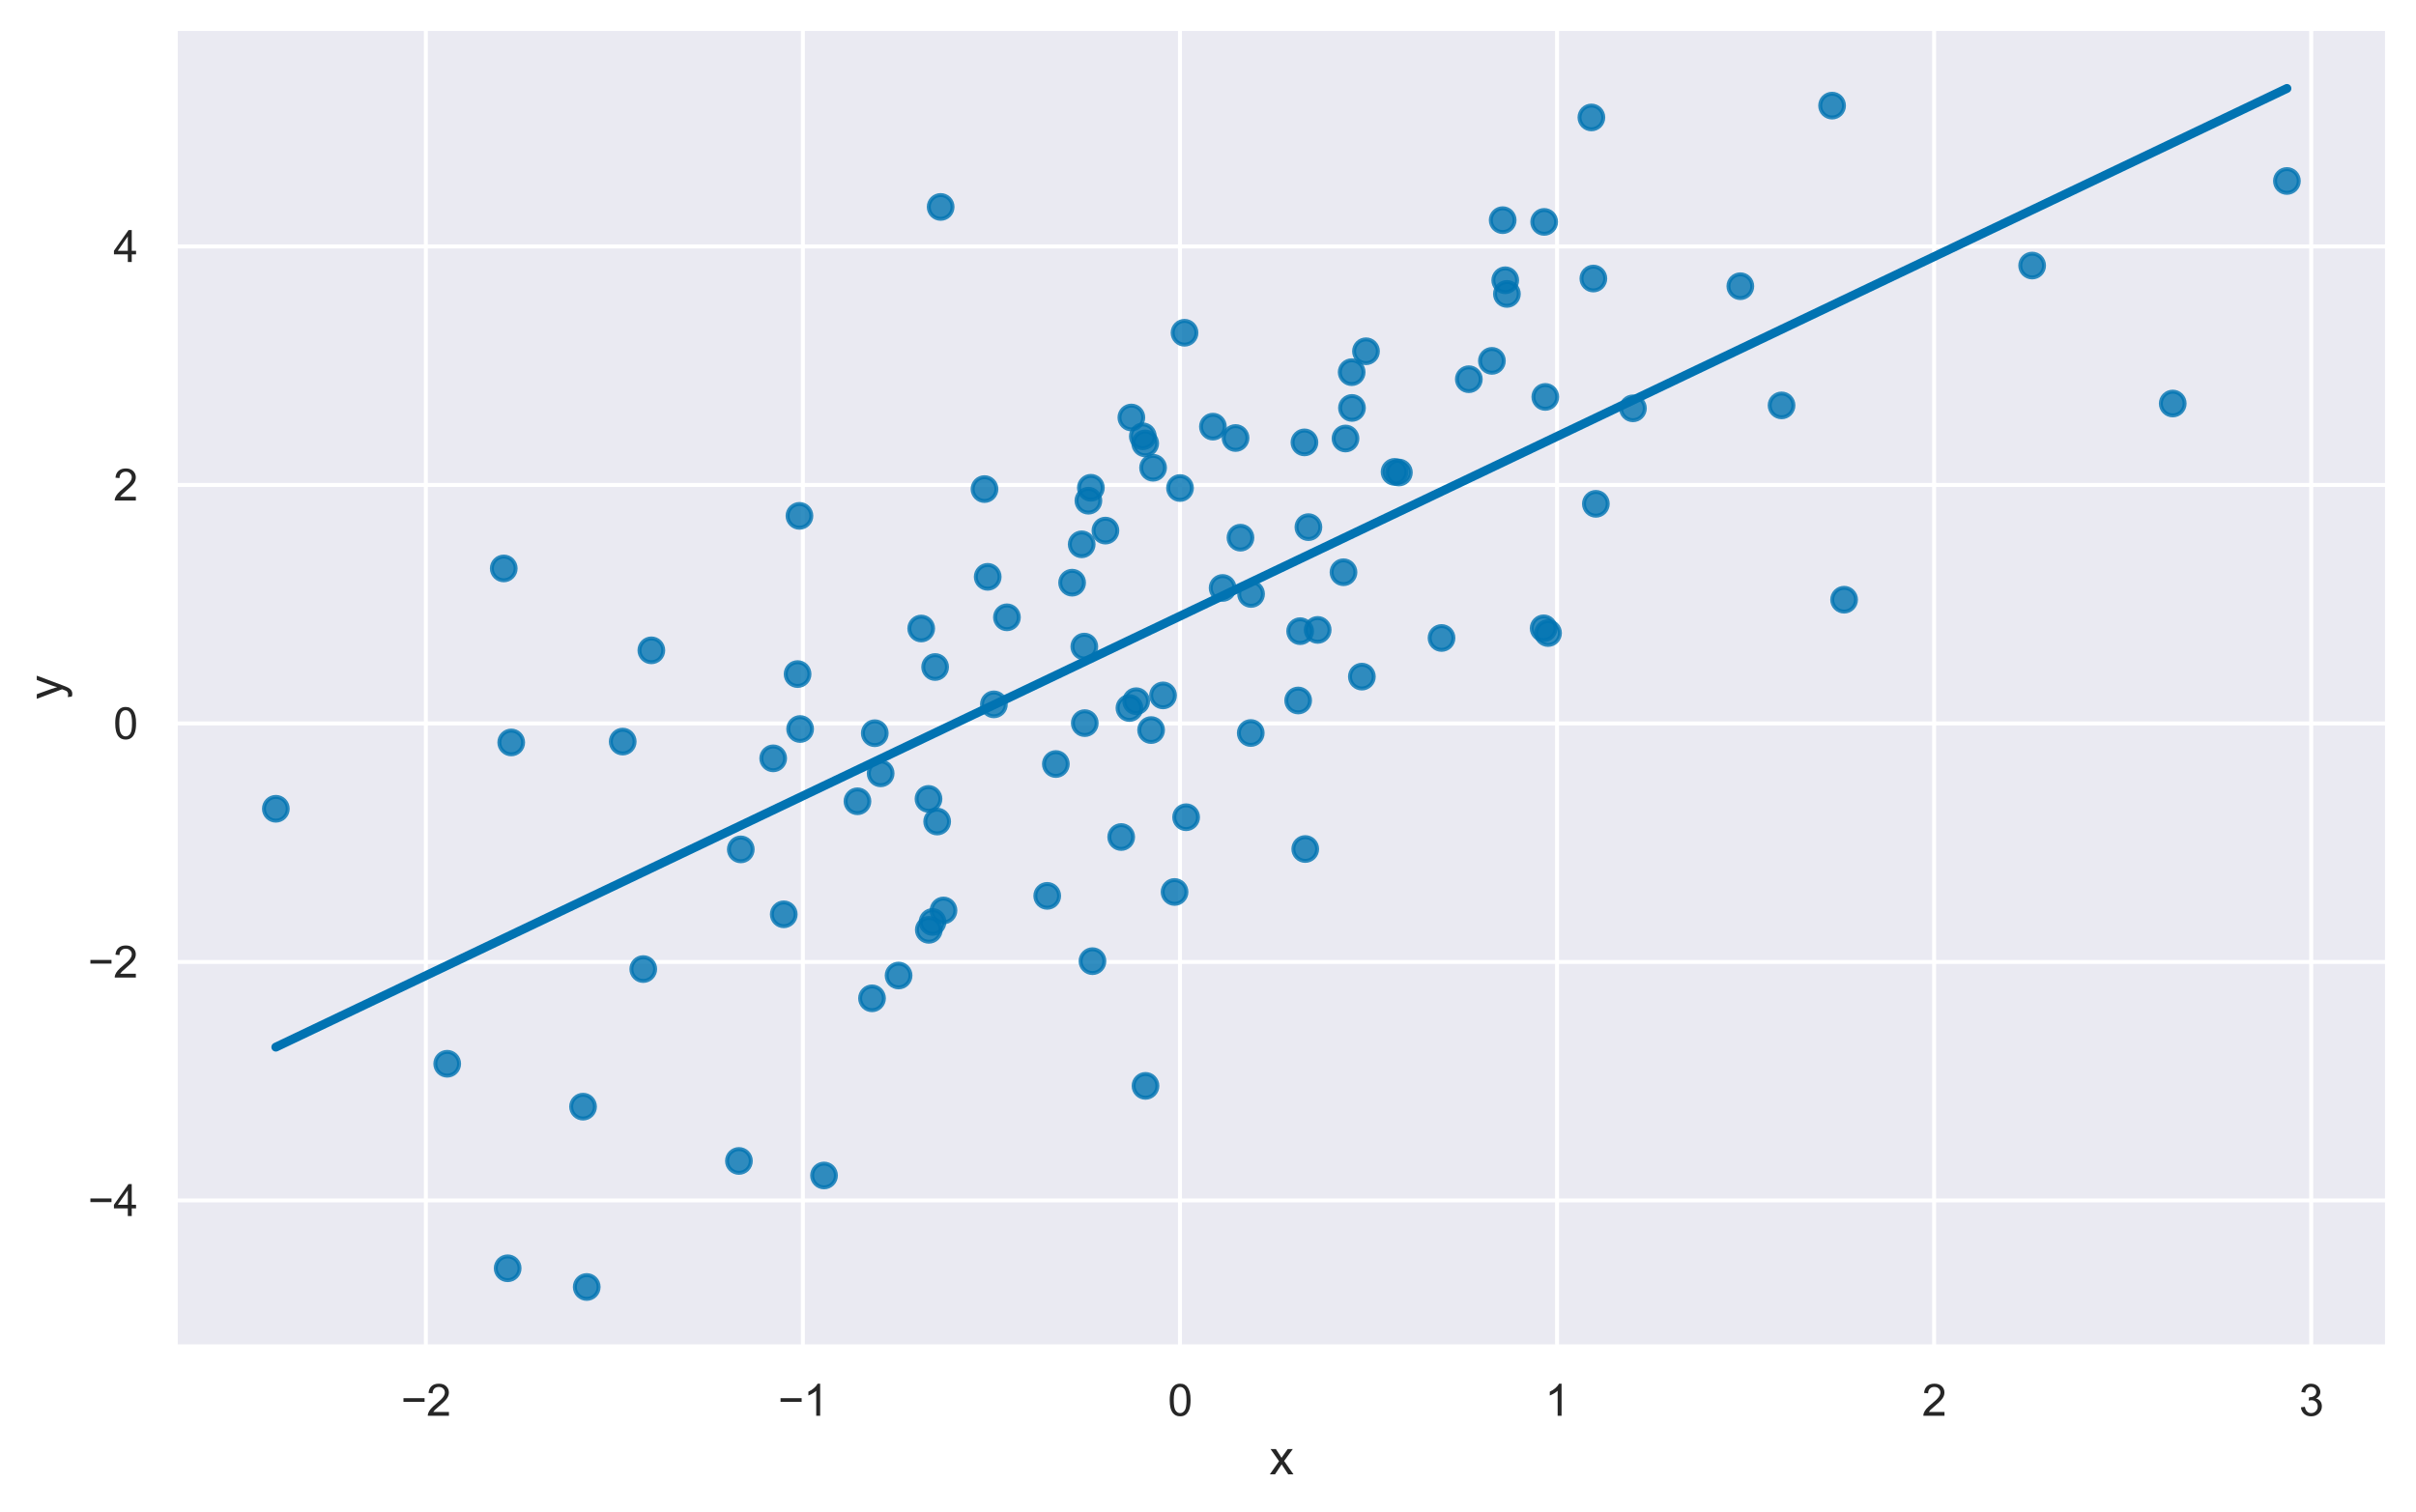 <?xml version="1.0" encoding="utf-8" standalone="no"?>
<!DOCTYPE svg PUBLIC "-//W3C//DTD SVG 1.1//EN"
  "http://www.w3.org/Graphics/SVG/1.1/DTD/svg11.dtd">
<svg xmlns:xlink="http://www.w3.org/1999/xlink" width="609.416pt" height="381.574pt" viewBox="0 0 609.416 381.574" xmlns="http://www.w3.org/2000/svg" version="1.1">
 <defs>
  <style type="text/css">*{stroke-linejoin: round; stroke-linecap: butt}</style>
 </defs>
 <g id="figure_1">
  <g id="patch_1">
   <path d="M 0 381.574 
L 609.416 381.574 
L 609.416 0 
L 0 0 
z
" style="fill: #ffffff"/>
  </g>
  <g id="axes_1">
   <g id="patch_2">
    <path d="M 44.216 339.84 
L 602.216 339.84 
L 602.216 7.2 
L 44.216 7.2 
z
" style="fill: #eaeaf2"/>
   </g>
   <g id="matplotlib.axis_1">
    <g id="xtick_1">
     <g id="line2d_1">
      <path d="M 107.415 339.84 
L 107.415 7.2 
" clip-path="url(#pda6a6f6d62)" style="fill: none; stroke: #ffffff; stroke-linecap: round"/>
     </g>
     <g id="text_1">
      <!-- −2 -->
      <g style="fill: #262626" transform="translate(101.144 357.214) scale(0.11 -0.11)">
       <defs>
        <path id="ArialMT-2212" d="M 3381 1997 
L 356 1997 
L 356 2522 
L 3381 2522 
L 3381 1997 
z
" transform="scale(0.016)"/>
        <path id="ArialMT-32" d="M 3222 541 
L 3222 0 
L 194 0 
Q 188 203 259 391 
Q 375 700 629 1000 
Q 884 1300 1366 1694 
Q 2113 2306 2375 2664 
Q 2638 3022 2638 3341 
Q 2638 3675 2398 3904 
Q 2159 4134 1775 4134 
Q 1369 4134 1125 3890 
Q 881 3647 878 3216 
L 300 3275 
Q 359 3922 746 4261 
Q 1134 4600 1788 4600 
Q 2447 4600 2831 4234 
Q 3216 3869 3216 3328 
Q 3216 3053 3103 2787 
Q 2991 2522 2730 2228 
Q 2469 1934 1863 1422 
Q 1356 997 1212 845 
Q 1069 694 975 541 
L 3222 541 
z
" transform="scale(0.016)"/>
       </defs>
       <use xlink:href="#ArialMT-2212"/>
       <use xlink:href="#ArialMT-32" x="58.398"/>
      </g>
     </g>
    </g>
    <g id="xtick_2">
     <g id="line2d_2">
      <path d="M 202.528 339.84 
L 202.528 7.2 
" clip-path="url(#pda6a6f6d62)" style="fill: none; stroke: #ffffff; stroke-linecap: round"/>
     </g>
     <g id="text_2">
      <!-- −1 -->
      <g style="fill: #262626" transform="translate(196.257 357.214) scale(0.11 -0.11)">
       <defs>
        <path id="ArialMT-31" d="M 2384 0 
L 1822 0 
L 1822 3584 
Q 1619 3391 1289 3197 
Q 959 3003 697 2906 
L 697 3450 
Q 1169 3672 1522 3987 
Q 1875 4303 2022 4600 
L 2384 4600 
L 2384 0 
z
" transform="scale(0.016)"/>
       </defs>
       <use xlink:href="#ArialMT-2212"/>
       <use xlink:href="#ArialMT-31" x="58.398"/>
      </g>
     </g>
    </g>
    <g id="xtick_3">
     <g id="line2d_3">
      <path d="M 297.641 339.84 
L 297.641 7.2 
" clip-path="url(#pda6a6f6d62)" style="fill: none; stroke: #ffffff; stroke-linecap: round"/>
     </g>
     <g id="text_3">
      <!-- 0 -->
      <g style="fill: #262626" transform="translate(294.582 357.214) scale(0.11 -0.11)">
       <defs>
        <path id="ArialMT-30" d="M 266 2259 
Q 266 3072 433 3567 
Q 600 4063 929 4331 
Q 1259 4600 1759 4600 
Q 2128 4600 2406 4451 
Q 2684 4303 2865 4023 
Q 3047 3744 3150 3342 
Q 3253 2941 3253 2259 
Q 3253 1453 3087 958 
Q 2922 463 2592 192 
Q 2263 -78 1759 -78 
Q 1097 -78 719 397 
Q 266 969 266 2259 
z
M 844 2259 
Q 844 1131 1108 757 
Q 1372 384 1759 384 
Q 2147 384 2411 759 
Q 2675 1134 2675 2259 
Q 2675 3391 2411 3762 
Q 2147 4134 1753 4134 
Q 1366 4134 1134 3806 
Q 844 3388 844 2259 
z
" transform="scale(0.016)"/>
       </defs>
       <use xlink:href="#ArialMT-30"/>
      </g>
     </g>
    </g>
    <g id="xtick_4">
     <g id="line2d_4">
      <path d="M 392.753 339.84 
L 392.753 7.2 
" clip-path="url(#pda6a6f6d62)" style="fill: none; stroke: #ffffff; stroke-linecap: round"/>
     </g>
     <g id="text_4">
      <!-- 1 -->
      <g style="fill: #262626" transform="translate(389.695 357.214) scale(0.11 -0.11)">
       <use xlink:href="#ArialMT-31"/>
      </g>
     </g>
    </g>
    <g id="xtick_5">
     <g id="line2d_5">
      <path d="M 487.866 339.84 
L 487.866 7.2 
" clip-path="url(#pda6a6f6d62)" style="fill: none; stroke: #ffffff; stroke-linecap: round"/>
     </g>
     <g id="text_5">
      <!-- 2 -->
      <g style="fill: #262626" transform="translate(484.808 357.214) scale(0.11 -0.11)">
       <use xlink:href="#ArialMT-32"/>
      </g>
     </g>
    </g>
    <g id="xtick_6">
     <g id="line2d_6">
      <path d="M 582.979 339.84 
L 582.979 7.2 
" clip-path="url(#pda6a6f6d62)" style="fill: none; stroke: #ffffff; stroke-linecap: round"/>
     </g>
     <g id="text_6">
      <!-- 3 -->
      <g style="fill: #262626" transform="translate(579.92 357.214) scale(0.11 -0.11)">
       <defs>
        <path id="ArialMT-33" d="M 269 1209 
L 831 1284 
Q 928 806 1161 595 
Q 1394 384 1728 384 
Q 2125 384 2398 659 
Q 2672 934 2672 1341 
Q 2672 1728 2419 1979 
Q 2166 2231 1775 2231 
Q 1616 2231 1378 2169 
L 1441 2663 
Q 1497 2656 1531 2656 
Q 1891 2656 2178 2843 
Q 2466 3031 2466 3422 
Q 2466 3731 2256 3934 
Q 2047 4138 1716 4138 
Q 1388 4138 1169 3931 
Q 950 3725 888 3313 
L 325 3413 
Q 428 3978 793 4289 
Q 1159 4600 1703 4600 
Q 2078 4600 2393 4439 
Q 2709 4278 2876 4000 
Q 3044 3722 3044 3409 
Q 3044 3113 2884 2869 
Q 2725 2625 2413 2481 
Q 2819 2388 3044 2092 
Q 3269 1797 3269 1353 
Q 3269 753 2831 336 
Q 2394 -81 1725 -81 
Q 1122 -81 723 278 
Q 325 638 269 1209 
z
" transform="scale(0.016)"/>
       </defs>
       <use xlink:href="#ArialMT-33"/>
      </g>
     </g>
    </g>
    <g id="text_7">
     <!-- x -->
     <g style="fill: #262626" transform="translate(320.216 371.989) scale(0.12 -0.12)">
      <defs>
       <path id="ArialMT-78" d="M 47 0 
L 1259 1725 
L 138 3319 
L 841 3319 
L 1350 2541 
Q 1494 2319 1581 2169 
Q 1719 2375 1834 2534 
L 2394 3319 
L 3066 3319 
L 1919 1756 
L 3153 0 
L 2463 0 
L 1781 1031 
L 1600 1309 
L 728 0 
L 47 0 
z
" transform="scale(0.016)"/>
      </defs>
      <use xlink:href="#ArialMT-78"/>
     </g>
    </g>
   </g>
   <g id="matplotlib.axis_2">
    <g id="ytick_1">
     <g id="line2d_7">
      <path d="M 44.216 302.884 
L 602.216 302.884 
" clip-path="url(#pda6a6f6d62)" style="fill: none; stroke: #ffffff; stroke-linecap: round"/>
     </g>
     <g id="text_8">
      <!-- −4 -->
      <g style="fill: #262626" transform="translate(22.174 306.821) scale(0.11 -0.11)">
       <defs>
        <path id="ArialMT-34" d="M 2069 0 
L 2069 1097 
L 81 1097 
L 81 1613 
L 2172 4581 
L 2631 4581 
L 2631 1613 
L 3250 1613 
L 3250 1097 
L 2631 1097 
L 2631 0 
L 2069 0 
z
M 2069 1613 
L 2069 3678 
L 634 1613 
L 2069 1613 
z
" transform="scale(0.016)"/>
       </defs>
       <use xlink:href="#ArialMT-2212"/>
       <use xlink:href="#ArialMT-34" x="58.398"/>
      </g>
     </g>
    </g>
    <g id="ytick_2">
     <g id="line2d_8">
      <path d="M 44.216 242.707 
L 602.216 242.707 
" clip-path="url(#pda6a6f6d62)" style="fill: none; stroke: #ffffff; stroke-linecap: round"/>
     </g>
     <g id="text_9">
      <!-- −2 -->
      <g style="fill: #262626" transform="translate(22.174 246.644) scale(0.11 -0.11)">
       <use xlink:href="#ArialMT-2212"/>
       <use xlink:href="#ArialMT-32" x="58.398"/>
      </g>
     </g>
    </g>
    <g id="ytick_3">
     <g id="line2d_9">
      <path d="M 44.216 182.531 
L 602.216 182.531 
" clip-path="url(#pda6a6f6d62)" style="fill: none; stroke: #ffffff; stroke-linecap: round"/>
     </g>
     <g id="text_10">
      <!-- 0 -->
      <g style="fill: #262626" transform="translate(28.599 186.468) scale(0.11 -0.11)">
       <use xlink:href="#ArialMT-30"/>
      </g>
     </g>
    </g>
    <g id="ytick_4">
     <g id="line2d_10">
      <path d="M 44.216 122.354 
L 602.216 122.354 
" clip-path="url(#pda6a6f6d62)" style="fill: none; stroke: #ffffff; stroke-linecap: round"/>
     </g>
     <g id="text_11">
      <!-- 2 -->
      <g style="fill: #262626" transform="translate(28.599 126.291) scale(0.11 -0.11)">
       <use xlink:href="#ArialMT-32"/>
      </g>
     </g>
    </g>
    <g id="ytick_5">
     <g id="line2d_11">
      <path d="M 44.216 62.177 
L 602.216 62.177 
" clip-path="url(#pda6a6f6d62)" style="fill: none; stroke: #ffffff; stroke-linecap: round"/>
     </g>
     <g id="text_12">
      <!-- 4 -->
      <g style="fill: #262626" transform="translate(28.599 66.114) scale(0.11 -0.11)">
       <use xlink:href="#ArialMT-34"/>
      </g>
     </g>
    </g>
    <g id="text_13">
     <!-- y -->
     <g style="fill: #262626" transform="translate(15.649 176.52) rotate(-90) scale(0.12 -0.12)">
      <defs>
       <path id="ArialMT-79" d="M 397 -1278 
L 334 -750 
Q 519 -800 656 -800 
Q 844 -800 956 -737 
Q 1069 -675 1141 -563 
Q 1194 -478 1313 -144 
Q 1328 -97 1363 -6 
L 103 3319 
L 709 3319 
L 1400 1397 
Q 1534 1031 1641 628 
Q 1738 1016 1872 1384 
L 2581 3319 
L 3144 3319 
L 1881 -56 
Q 1678 -603 1566 -809 
Q 1416 -1088 1222 -1217 
Q 1028 -1347 759 -1347 
Q 597 -1347 397 -1278 
z
" transform="scale(0.016)"/>
      </defs>
      <use xlink:href="#ArialMT-79"/>
     </g>
    </g>
   </g>
   <g id="PathCollection_1">
    <defs>
     <path id="mdb16266097" d="M 0 3 
C 0.796 3 1.559 2.684 2.121 2.121 
C 2.684 1.559 3 0.796 3 0 
C 3 -0.796 2.684 -1.559 2.121 -2.121 
C 1.559 -2.684 0.796 -3 0 -3 
C -0.796 -3 -1.559 -2.684 -2.121 -2.121 
C -2.684 -1.559 -3 -0.796 -3 0 
C -3 0.796 -2.684 1.559 -2.121 2.121 
C -1.559 2.684 -0.796 3 0 3 
z
" style="stroke: #0173b2; stroke-opacity: 0.8"/>
    </defs>
    <g clip-path="url(#pda6a6f6d62)">
     <use xlink:href="#mdb16266097" x="270.432" y="147.017" style="fill: #0173b2; fill-opacity: 0.8; stroke: #0173b2; stroke-opacity: 0.8"/>
     <use xlink:href="#mdb16266097" x="219.96" y="251.886" style="fill: #0173b2; fill-opacity: 0.8; stroke: #0173b2; stroke-opacity: 0.8"/>
     <use xlink:href="#mdb16266097" x="128.951" y="187.329" style="fill: #0173b2; fill-opacity: 0.8; stroke: #0173b2; stroke-opacity: 0.8"/>
     <use xlink:href="#mdb16266097" x="69.58" y="204.061" style="fill: #0173b2; fill-opacity: 0.8; stroke: #0173b2; stroke-opacity: 0.8"/>
     <use xlink:href="#mdb16266097" x="288.941" y="273.978" style="fill: #0173b2; fill-opacity: 0.8; stroke: #0173b2; stroke-opacity: 0.8"/>
     <use xlink:href="#mdb16266097" x="465.161" y="151.312" style="fill: #0173b2; fill-opacity: 0.8; stroke: #0173b2; stroke-opacity: 0.8"/>
     <use xlink:href="#mdb16266097" x="351.771" y="119.064" style="fill: #0173b2; fill-opacity: 0.8; stroke: #0173b2; stroke-opacity: 0.8"/>
     <use xlink:href="#mdb16266097" x="234.205" y="201.574" style="fill: #0173b2; fill-opacity: 0.8; stroke: #0173b2; stroke-opacity: 0.8"/>
     <use xlink:href="#mdb16266097" x="308.398" y="148.349" style="fill: #0173b2; fill-opacity: 0.8; stroke: #0173b2; stroke-opacity: 0.8"/>
     <use xlink:href="#mdb16266097" x="390.477" y="159.723" style="fill: #0173b2; fill-opacity: 0.8; stroke: #0173b2; stroke-opacity: 0.8"/>
     <use xlink:href="#mdb16266097" x="285.377" y="105.343" style="fill: #0173b2; fill-opacity: 0.8; stroke: #0173b2; stroke-opacity: 0.8"/>
     <use xlink:href="#mdb16266097" x="288.27" y="110.084" style="fill: #0173b2; fill-opacity: 0.8; stroke: #0173b2; stroke-opacity: 0.8"/>
     <use xlink:href="#mdb16266097" x="220.657" y="184.999" style="fill: #0173b2; fill-opacity: 0.8; stroke: #0173b2; stroke-opacity: 0.8"/>
     <use xlink:href="#mdb16266097" x="201.654" y="130.156" style="fill: #0173b2; fill-opacity: 0.8; stroke: #0173b2; stroke-opacity: 0.8"/>
     <use xlink:href="#mdb16266097" x="201.184" y="170.079" style="fill: #0173b2; fill-opacity: 0.8; stroke: #0173b2; stroke-opacity: 0.8"/>
     <use xlink:href="#mdb16266097" x="282.811" y="211.189" style="fill: #0173b2; fill-opacity: 0.8; stroke: #0173b2; stroke-opacity: 0.8"/>
     <use xlink:href="#mdb16266097" x="370.501" y="95.679" style="fill: #0173b2; fill-opacity: 0.8; stroke: #0173b2; stroke-opacity: 0.8"/>
     <use xlink:href="#mdb16266097" x="264.152" y="226.036" style="fill: #0173b2; fill-opacity: 0.8; stroke: #0173b2; stroke-opacity: 0.8"/>
     <use xlink:href="#mdb16266097" x="389.505" y="55.989" style="fill: #0173b2; fill-opacity: 0.8; stroke: #0173b2; stroke-opacity: 0.8"/>
     <use xlink:href="#mdb16266097" x="250.701" y="177.72" style="fill: #0173b2; fill-opacity: 0.8; stroke: #0173b2; stroke-opacity: 0.8"/>
     <use xlink:href="#mdb16266097" x="216.284" y="202.172" style="fill: #0173b2; fill-opacity: 0.8; stroke: #0173b2; stroke-opacity: 0.8"/>
     <use xlink:href="#mdb16266097" x="315.492" y="184.948" style="fill: #0173b2; fill-opacity: 0.8; stroke: #0173b2; stroke-opacity: 0.8"/>
     <use xlink:href="#mdb16266097" x="401.414" y="29.632" style="fill: #0173b2; fill-opacity: 0.8; stroke: #0173b2; stroke-opacity: 0.8"/>
     <use xlink:href="#mdb16266097" x="186.856" y="214.311" style="fill: #0173b2; fill-opacity: 0.8; stroke: #0173b2; stroke-opacity: 0.8"/>
     <use xlink:href="#mdb16266097" x="236.389" y="207.283" style="fill: #0173b2; fill-opacity: 0.8; stroke: #0173b2; stroke-opacity: 0.8"/>
     <use xlink:href="#mdb16266097" x="327.953" y="159.249" style="fill: #0173b2; fill-opacity: 0.8; stroke: #0173b2; stroke-opacity: 0.8"/>
     <use xlink:href="#mdb16266097" x="157.074" y="187.111" style="fill: #0173b2; fill-opacity: 0.8; stroke: #0173b2; stroke-opacity: 0.8"/>
     <use xlink:href="#mdb16266097" x="339.392" y="110.639" style="fill: #0173b2; fill-opacity: 0.8; stroke: #0173b2; stroke-opacity: 0.8"/>
     <use xlink:href="#mdb16266097" x="232.367" y="158.579" style="fill: #0173b2; fill-opacity: 0.8; stroke: #0173b2; stroke-opacity: 0.8"/>
     <use xlink:href="#mdb16266097" x="329.036" y="111.619" style="fill: #0173b2; fill-opacity: 0.8; stroke: #0173b2; stroke-opacity: 0.8"/>
     <use xlink:href="#mdb16266097" x="237.27" y="52.212" style="fill: #0173b2; fill-opacity: 0.8; stroke: #0173b2; stroke-opacity: 0.8"/>
     <use xlink:href="#mdb16266097" x="402.543" y="127.121" style="fill: #0173b2; fill-opacity: 0.8; stroke: #0173b2; stroke-opacity: 0.8"/>
     <use xlink:href="#mdb16266097" x="197.699" y="230.692" style="fill: #0173b2; fill-opacity: 0.8; stroke: #0173b2; stroke-opacity: 0.8"/>
     <use xlink:href="#mdb16266097" x="237.987" y="229.719" style="fill: #0173b2; fill-opacity: 0.8; stroke: #0173b2; stroke-opacity: 0.8"/>
     <use xlink:href="#mdb16266097" x="274.539" y="126.337" style="fill: #0173b2; fill-opacity: 0.8; stroke: #0173b2; stroke-opacity: 0.8"/>
     <use xlink:href="#mdb16266097" x="298.789" y="83.96" style="fill: #0173b2; fill-opacity: 0.8; stroke: #0173b2; stroke-opacity: 0.8"/>
     <use xlink:href="#mdb16266097" x="222.138" y="195.127" style="fill: #0173b2; fill-opacity: 0.8; stroke: #0173b2; stroke-opacity: 0.8"/>
     <use xlink:href="#mdb16266097" x="235.224" y="232.618" style="fill: #0173b2; fill-opacity: 0.8; stroke: #0173b2; stroke-opacity: 0.8"/>
     <use xlink:href="#mdb16266097" x="389.369" y="158.53" style="fill: #0173b2; fill-opacity: 0.8; stroke: #0173b2; stroke-opacity: 0.8"/>
     <use xlink:href="#mdb16266097" x="380.104" y="74.162" style="fill: #0173b2; fill-opacity: 0.8; stroke: #0173b2; stroke-opacity: 0.8"/>
     <use xlink:href="#mdb16266097" x="288.867" y="111.879" style="fill: #0173b2; fill-opacity: 0.8; stroke: #0173b2; stroke-opacity: 0.8"/>
     <use xlink:href="#mdb16266097" x="401.912" y="70.279" style="fill: #0173b2; fill-opacity: 0.8; stroke: #0173b2; stroke-opacity: 0.8"/>
     <use xlink:href="#mdb16266097" x="343.521" y="170.72" style="fill: #0173b2; fill-opacity: 0.8; stroke: #0173b2; stroke-opacity: 0.8"/>
     <use xlink:href="#mdb16266097" x="201.823" y="183.939" style="fill: #0173b2; fill-opacity: 0.8; stroke: #0173b2; stroke-opacity: 0.8"/>
     <use xlink:href="#mdb16266097" x="352.858" y="119.219" style="fill: #0173b2; fill-opacity: 0.8; stroke: #0173b2; stroke-opacity: 0.8"/>
     <use xlink:href="#mdb16266097" x="438.985" y="72.213" style="fill: #0173b2; fill-opacity: 0.8; stroke: #0173b2; stroke-opacity: 0.8"/>
     <use xlink:href="#mdb16266097" x="248.334" y="123.4" style="fill: #0173b2; fill-opacity: 0.8; stroke: #0173b2; stroke-opacity: 0.8"/>
     <use xlink:href="#mdb16266097" x="235.877" y="168.295" style="fill: #0173b2; fill-opacity: 0.8; stroke: #0173b2; stroke-opacity: 0.8"/>
     <use xlink:href="#mdb16266097" x="305.95" y="107.645" style="fill: #0173b2; fill-opacity: 0.8; stroke: #0173b2; stroke-opacity: 0.8"/>
     <use xlink:href="#mdb16266097" x="330.036" y="133.004" style="fill: #0173b2; fill-opacity: 0.8; stroke: #0173b2; stroke-opacity: 0.8"/>
     <use xlink:href="#mdb16266097" x="253.992" y="155.756" style="fill: #0173b2; fill-opacity: 0.8; stroke: #0173b2; stroke-opacity: 0.8"/>
     <use xlink:href="#mdb16266097" x="340.95" y="93.903" style="fill: #0173b2; fill-opacity: 0.8; stroke: #0173b2; stroke-opacity: 0.8"/>
     <use xlink:href="#mdb16266097" x="186.389" y="292.92" style="fill: #0173b2; fill-opacity: 0.8; stroke: #0173b2; stroke-opacity: 0.8"/>
     <use xlink:href="#mdb16266097" x="286.592" y="176.922" style="fill: #0173b2; fill-opacity: 0.8; stroke: #0173b2; stroke-opacity: 0.8"/>
     <use xlink:href="#mdb16266097" x="290.357" y="184.204" style="fill: #0173b2; fill-opacity: 0.8; stroke: #0173b2; stroke-opacity: 0.8"/>
     <use xlink:href="#mdb16266097" x="327.452" y="176.742" style="fill: #0173b2; fill-opacity: 0.8; stroke: #0173b2; stroke-opacity: 0.8"/>
     <use xlink:href="#mdb16266097" x="512.593" y="67.002" style="fill: #0173b2; fill-opacity: 0.8; stroke: #0173b2; stroke-opacity: 0.8"/>
     <use xlink:href="#mdb16266097" x="127.067" y="143.422" style="fill: #0173b2; fill-opacity: 0.8; stroke: #0173b2; stroke-opacity: 0.8"/>
     <use xlink:href="#mdb16266097" x="234.285" y="234.609" style="fill: #0173b2; fill-opacity: 0.8; stroke: #0173b2; stroke-opacity: 0.8"/>
     <use xlink:href="#mdb16266097" x="379.039" y="55.55" style="fill: #0173b2; fill-opacity: 0.8; stroke: #0173b2; stroke-opacity: 0.8"/>
     <use xlink:href="#mdb16266097" x="147.998" y="324.72" style="fill: #0173b2; fill-opacity: 0.8; stroke: #0173b2; stroke-opacity: 0.8"/>
     <use xlink:href="#mdb16266097" x="284.894" y="178.643" style="fill: #0173b2; fill-opacity: 0.8; stroke: #0173b2; stroke-opacity: 0.8"/>
     <use xlink:href="#mdb16266097" x="195.03" y="191.339" style="fill: #0173b2; fill-opacity: 0.8; stroke: #0173b2; stroke-opacity: 0.8"/>
     <use xlink:href="#mdb16266097" x="311.659" y="110.514" style="fill: #0173b2; fill-opacity: 0.8; stroke: #0173b2; stroke-opacity: 0.8"/>
     <use xlink:href="#mdb16266097" x="379.683" y="70.713" style="fill: #0173b2; fill-opacity: 0.8; stroke: #0173b2; stroke-opacity: 0.8"/>
     <use xlink:href="#mdb16266097" x="462.128" y="26.65" style="fill: #0173b2; fill-opacity: 0.8; stroke: #0173b2; stroke-opacity: 0.8"/>
     <use xlink:href="#mdb16266097" x="293.364" y="175.457" style="fill: #0173b2; fill-opacity: 0.8; stroke: #0173b2; stroke-opacity: 0.8"/>
     <use xlink:href="#mdb16266097" x="162.257" y="244.507" style="fill: #0173b2; fill-opacity: 0.8; stroke: #0173b2; stroke-opacity: 0.8"/>
     <use xlink:href="#mdb16266097" x="164.297" y="164.086" style="fill: #0173b2; fill-opacity: 0.8; stroke: #0173b2; stroke-opacity: 0.8"/>
     <use xlink:href="#mdb16266097" x="338.885" y="144.383" style="fill: #0173b2; fill-opacity: 0.8; stroke: #0173b2; stroke-opacity: 0.8"/>
     <use xlink:href="#mdb16266097" x="329.238" y="214.216" style="fill: #0173b2; fill-opacity: 0.8; stroke: #0173b2; stroke-opacity: 0.8"/>
     <use xlink:href="#mdb16266097" x="548.056" y="101.814" style="fill: #0173b2; fill-opacity: 0.8; stroke: #0173b2; stroke-opacity: 0.8"/>
     <use xlink:href="#mdb16266097" x="147.069" y="279.221" style="fill: #0173b2; fill-opacity: 0.8; stroke: #0173b2; stroke-opacity: 0.8"/>
     <use xlink:href="#mdb16266097" x="249.141" y="145.539" style="fill: #0173b2; fill-opacity: 0.8; stroke: #0173b2; stroke-opacity: 0.8"/>
     <use xlink:href="#mdb16266097" x="389.789" y="100.146" style="fill: #0173b2; fill-opacity: 0.8; stroke: #0173b2; stroke-opacity: 0.8"/>
     <use xlink:href="#mdb16266097" x="344.559" y="88.628" style="fill: #0173b2; fill-opacity: 0.8; stroke: #0173b2; stroke-opacity: 0.8"/>
     <use xlink:href="#mdb16266097" x="576.852" y="45.663" style="fill: #0173b2; fill-opacity: 0.8; stroke: #0173b2; stroke-opacity: 0.8"/>
     <use xlink:href="#mdb16266097" x="312.899" y="135.662" style="fill: #0173b2; fill-opacity: 0.8; stroke: #0173b2; stroke-opacity: 0.8"/>
     <use xlink:href="#mdb16266097" x="290.854" y="118.017" style="fill: #0173b2; fill-opacity: 0.8; stroke: #0173b2; stroke-opacity: 0.8"/>
     <use xlink:href="#mdb16266097" x="273.625" y="182.454" style="fill: #0173b2; fill-opacity: 0.8; stroke: #0173b2; stroke-opacity: 0.8"/>
     <use xlink:href="#mdb16266097" x="278.837" y="133.878" style="fill: #0173b2; fill-opacity: 0.8; stroke: #0173b2; stroke-opacity: 0.8"/>
     <use xlink:href="#mdb16266097" x="363.617" y="160.968" style="fill: #0173b2; fill-opacity: 0.8; stroke: #0173b2; stroke-opacity: 0.8"/>
     <use xlink:href="#mdb16266097" x="449.382" y="102.286" style="fill: #0173b2; fill-opacity: 0.8; stroke: #0173b2; stroke-opacity: 0.8"/>
     <use xlink:href="#mdb16266097" x="332.373" y="158.933" style="fill: #0173b2; fill-opacity: 0.8; stroke: #0173b2; stroke-opacity: 0.8"/>
     <use xlink:href="#mdb16266097" x="296.27" y="225.054" style="fill: #0173b2; fill-opacity: 0.8; stroke: #0173b2; stroke-opacity: 0.8"/>
     <use xlink:href="#mdb16266097" x="297.649" y="123.134" style="fill: #0173b2; fill-opacity: 0.8; stroke: #0173b2; stroke-opacity: 0.8"/>
     <use xlink:href="#mdb16266097" x="112.804" y="268.398" style="fill: #0173b2; fill-opacity: 0.8; stroke: #0173b2; stroke-opacity: 0.8"/>
     <use xlink:href="#mdb16266097" x="273.509" y="163.141" style="fill: #0173b2; fill-opacity: 0.8; stroke: #0173b2; stroke-opacity: 0.8"/>
     <use xlink:href="#mdb16266097" x="341.023" y="102.927" style="fill: #0173b2; fill-opacity: 0.8; stroke: #0173b2; stroke-opacity: 0.8"/>
     <use xlink:href="#mdb16266097" x="272.849" y="137.336" style="fill: #0173b2; fill-opacity: 0.8; stroke: #0173b2; stroke-opacity: 0.8"/>
     <use xlink:href="#mdb16266097" x="275.162" y="123.068" style="fill: #0173b2; fill-opacity: 0.8; stroke: #0173b2; stroke-opacity: 0.8"/>
     <use xlink:href="#mdb16266097" x="315.571" y="149.861" style="fill: #0173b2; fill-opacity: 0.8; stroke: #0173b2; stroke-opacity: 0.8"/>
     <use xlink:href="#mdb16266097" x="266.33" y="192.773" style="fill: #0173b2; fill-opacity: 0.8; stroke: #0173b2; stroke-opacity: 0.8"/>
     <use xlink:href="#mdb16266097" x="411.893" y="103.025" style="fill: #0173b2; fill-opacity: 0.8; stroke: #0173b2; stroke-opacity: 0.8"/>
     <use xlink:href="#mdb16266097" x="207.854" y="296.586" style="fill: #0173b2; fill-opacity: 0.8; stroke: #0173b2; stroke-opacity: 0.8"/>
     <use xlink:href="#mdb16266097" x="128.053" y="319.997" style="fill: #0173b2; fill-opacity: 0.8; stroke: #0173b2; stroke-opacity: 0.8"/>
     <use xlink:href="#mdb16266097" x="275.567" y="242.513" style="fill: #0173b2; fill-opacity: 0.8; stroke: #0173b2; stroke-opacity: 0.8"/>
     <use xlink:href="#mdb16266097" x="226.662" y="246.134" style="fill: #0173b2; fill-opacity: 0.8; stroke: #0173b2; stroke-opacity: 0.8"/>
     <use xlink:href="#mdb16266097" x="376.321" y="91.051" style="fill: #0173b2; fill-opacity: 0.8; stroke: #0173b2; stroke-opacity: 0.8"/>
     <use xlink:href="#mdb16266097" x="299.189" y="206.197" style="fill: #0173b2; fill-opacity: 0.8; stroke: #0173b2; stroke-opacity: 0.8"/>
    </g>
   </g>
   <g id="line2d_12">
    <path d="M 69.58 264.199 
L 74.704 261.756 
L 79.828 259.312 
L 84.952 256.869 
L 90.076 254.426 
L 95.2 251.983 
L 100.324 249.54 
L 105.447 247.096 
L 110.571 244.653 
L 115.695 242.21 
L 120.819 239.767 
L 125.943 237.323 
L 131.067 234.88 
L 136.191 232.437 
L 141.315 229.994 
L 146.439 227.551 
L 151.563 225.107 
L 156.687 222.664 
L 161.811 220.221 
L 166.935 217.778 
L 172.059 215.334 
L 177.183 212.891 
L 182.307 210.448 
L 187.431 208.005 
L 192.555 205.562 
L 197.679 203.118 
L 202.803 200.675 
L 207.927 198.232 
L 213.051 195.789 
L 218.175 193.345 
L 223.299 190.902 
L 228.423 188.459 
L 233.547 186.016 
L 238.671 183.573 
L 243.795 181.129 
L 248.919 178.686 
L 254.043 176.243 
L 259.167 173.8 
L 264.29 171.356 
L 269.414 168.913 
L 274.538 166.47 
L 279.662 164.027 
L 284.786 161.584 
L 289.91 159.14 
L 295.034 156.697 
L 300.158 154.254 
L 305.282 151.811 
L 310.406 149.367 
L 315.53 146.924 
L 320.654 144.481 
L 325.778 142.038 
L 330.902 139.595 
L 336.026 137.151 
L 341.15 134.708 
L 346.274 132.265 
L 351.398 129.822 
L 356.522 127.378 
L 361.646 124.935 
L 366.77 122.492 
L 371.894 120.049 
L 377.018 117.606 
L 382.142 115.162 
L 387.266 112.719 
L 392.39 110.276 
L 397.514 107.833 
L 402.638 105.39 
L 407.762 102.946 
L 412.886 100.503 
L 418.009 98.06 
L 423.133 95.617 
L 428.257 93.173 
L 433.381 90.73 
L 438.505 88.287 
L 443.629 85.844 
L 448.753 83.401 
L 453.877 80.957 
L 459.001 78.514 
L 464.125 76.071 
L 469.249 73.628 
L 474.373 71.184 
L 479.497 68.741 
L 484.621 66.298 
L 489.745 63.855 
L 494.869 61.412 
L 499.993 58.968 
L 505.117 56.525 
L 510.241 54.082 
L 515.365 51.639 
L 520.489 49.195 
L 525.613 46.752 
L 530.737 44.309 
L 535.861 41.866 
L 540.985 39.423 
L 546.109 36.979 
L 551.233 34.536 
L 556.357 32.093 
L 561.481 29.65 
L 566.605 27.206 
L 571.728 24.763 
L 576.852 22.32 
" clip-path="url(#pda6a6f6d62)" style="fill: none; stroke: #0173b2; stroke-width: 2.25; stroke-linecap: round"/>
   </g>
   <g id="patch_3">
    <path d="M 44.216 339.84 
L 44.216 7.2 
" style="fill: none; stroke: #ffffff; stroke-width: 1.25; stroke-linejoin: miter; stroke-linecap: square"/>
   </g>
   <g id="patch_4">
    <path d="M 602.216 339.84 
L 602.216 7.2 
" style="fill: none; stroke: #ffffff; stroke-width: 1.25; stroke-linejoin: miter; stroke-linecap: square"/>
   </g>
   <g id="patch_5">
    <path d="M 44.216 339.84 
L 602.216 339.84 
" style="fill: none; stroke: #ffffff; stroke-width: 1.25; stroke-linejoin: miter; stroke-linecap: square"/>
   </g>
   <g id="patch_6">
    <path d="M 44.216 7.2 
L 602.216 7.2 
" style="fill: none; stroke: #ffffff; stroke-width: 1.25; stroke-linejoin: miter; stroke-linecap: square"/>
   </g>
  </g>
 </g>
 <defs>
  <clipPath id="pda6a6f6d62">
   <rect x="44.216" y="7.2" width="558" height="332.64"/>
  </clipPath>
 </defs>
</svg>